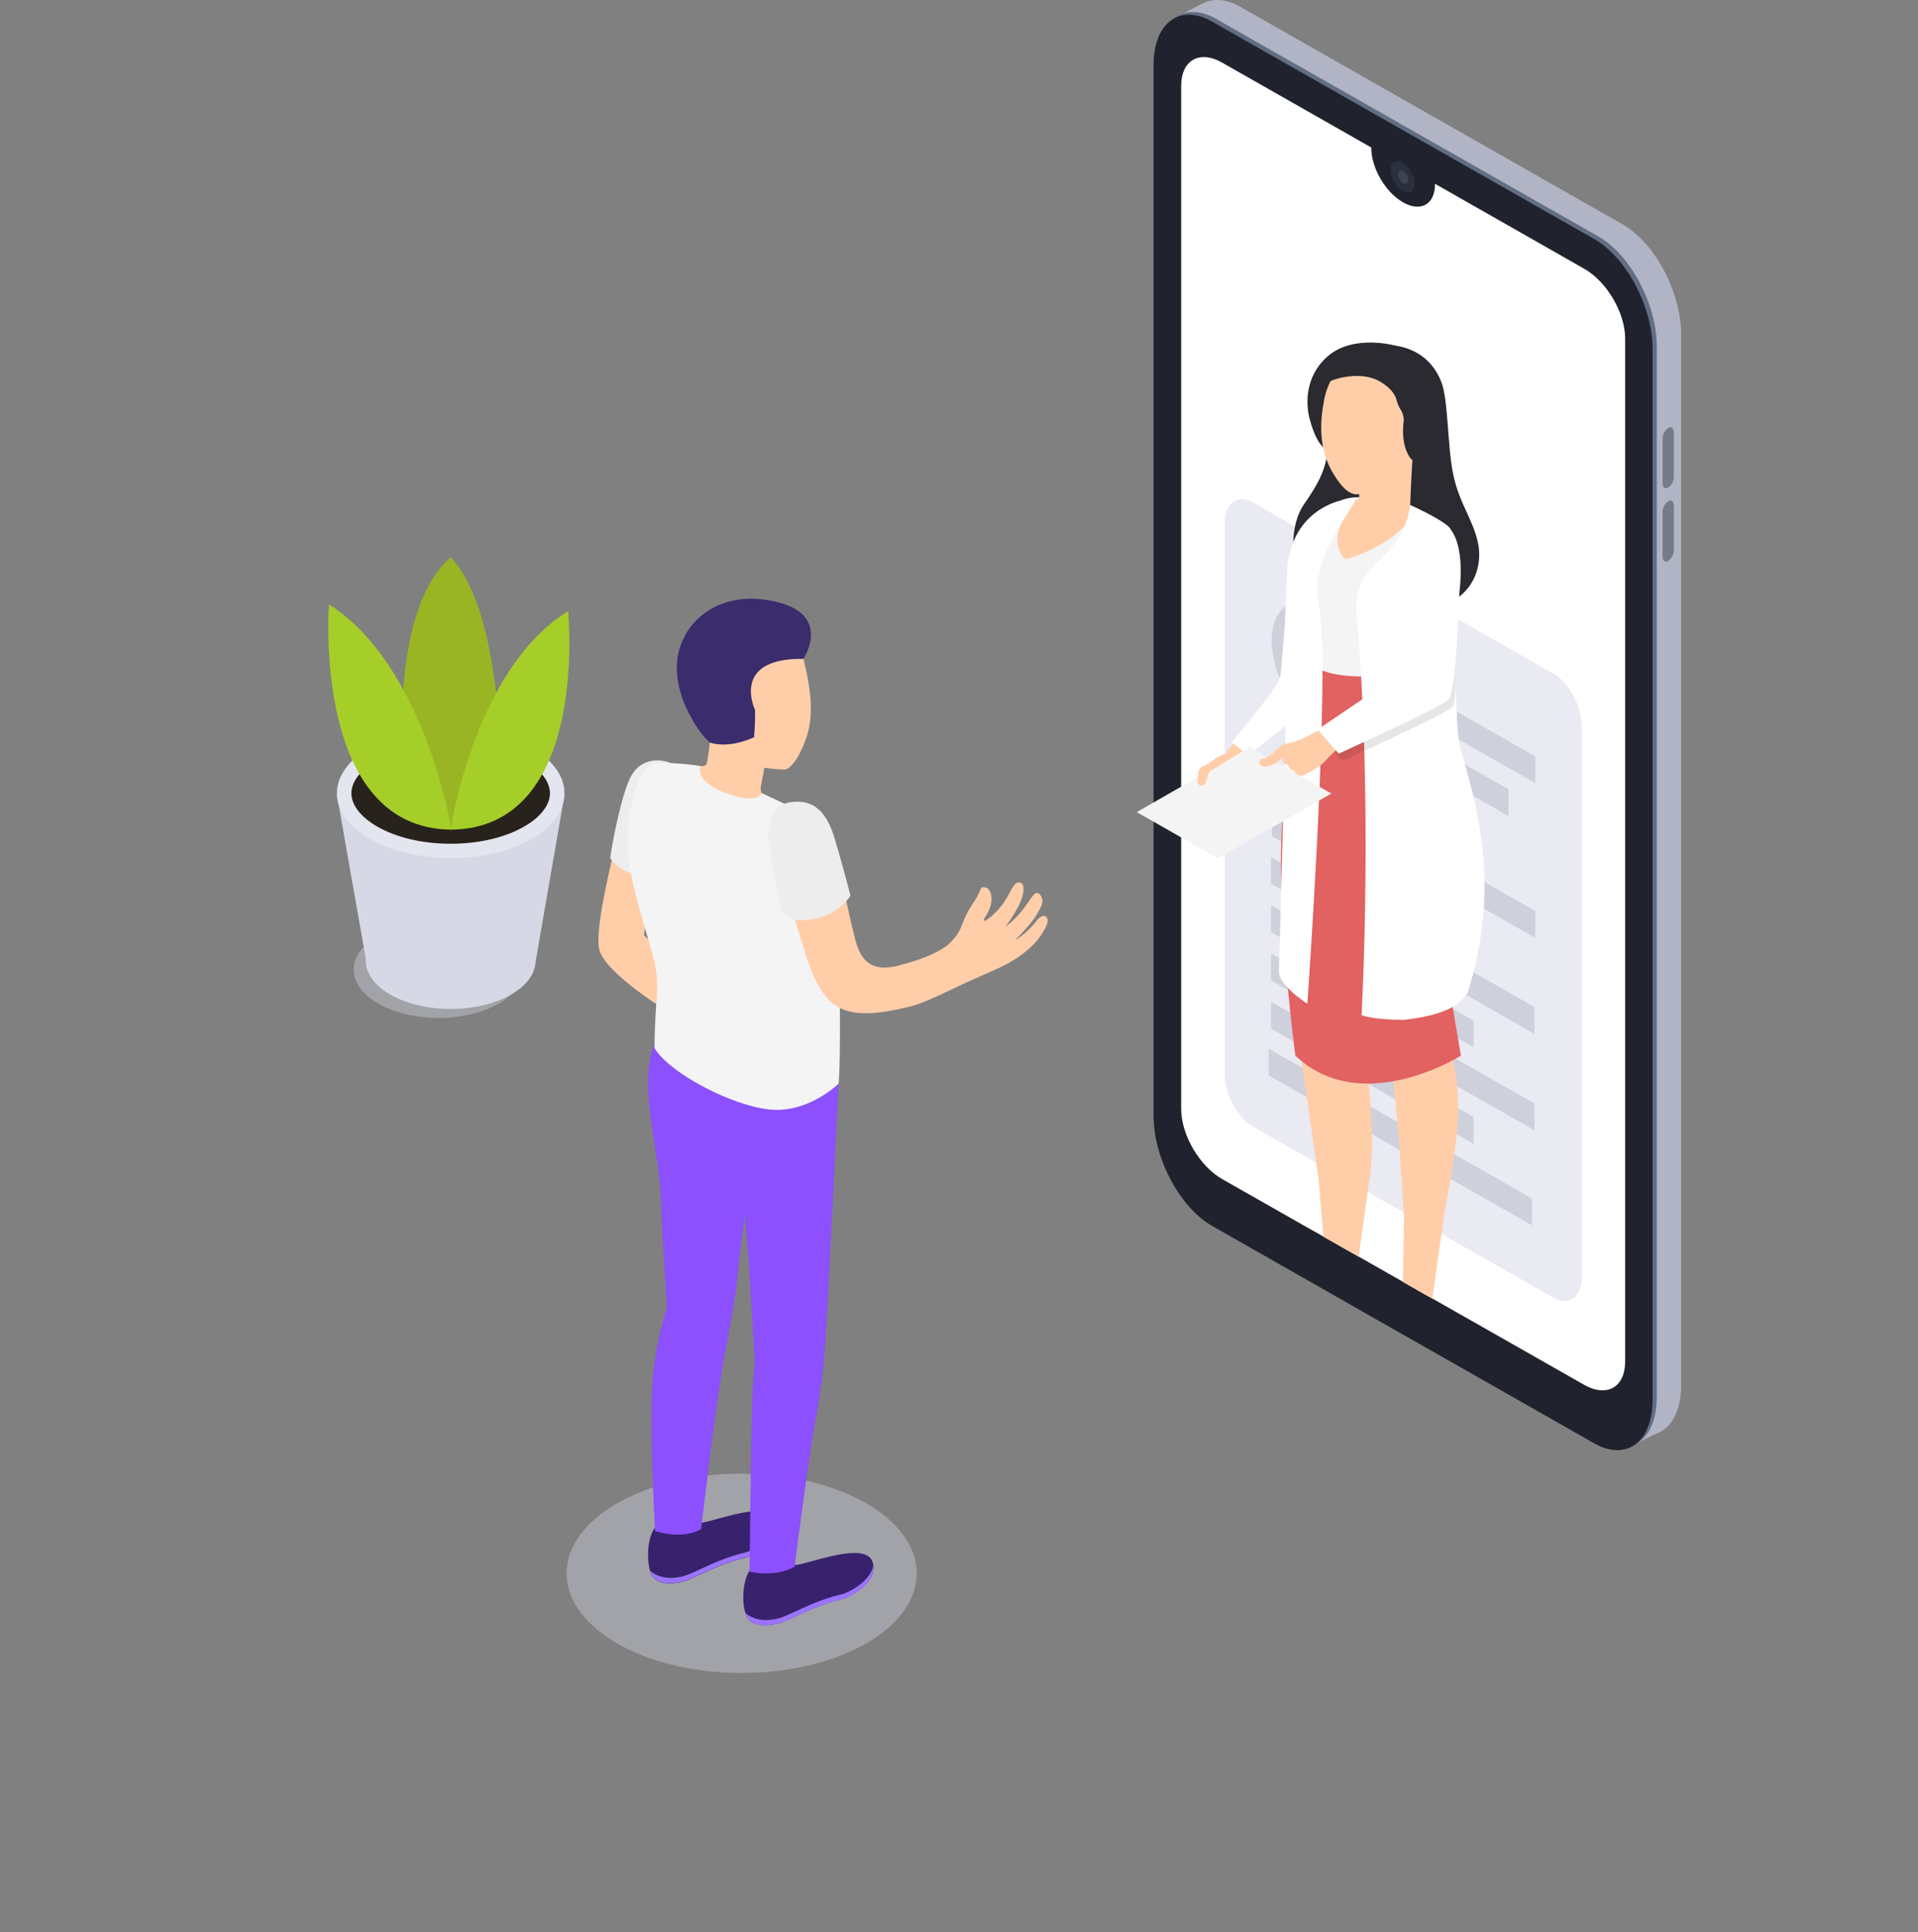 <?xml version="1.0" encoding="UTF-8" standalone="no"?>
<svg
   viewBox="0 0 496.36 500"
   version="1.1"
   id="svg164"
   sodipodi:docname="features.svg"
   inkscape:version="1.2.2 (732a01da63, 2022-12-09)"
   xmlns:inkscape="http://www.inkscape.org/namespaces/inkscape"
   xmlns:sodipodi="http://sodipodi.sourceforge.net/DTD/sodipodi-0.dtd"
   xmlns="http://www.w3.org/2000/svg"
   xmlns:svg="http://www.w3.org/2000/svg">
  <rect x="0" y="0" width="496.36" height="500" fill="#808080" stroke="none"/>
  <sodipodi:namedview
     id="namedview166"
     pagecolor="#ffffff"
     bordercolor="#000000"
     borderopacity="0.25"
     inkscape:showpageshadow="2"
     inkscape:pageopacity="0.0"
     inkscape:pagecheckerboard="0"
     inkscape:deskcolor="#d1d1d1"
     showgrid="false"
     inkscape:zoom="1.658"
     inkscape:cx="248.19059"
     inkscape:cy="250.30157"
     inkscape:window-width="1920"
     inkscape:window-height="1009"
     inkscape:window-x="-8"
     inkscape:window-y="-8"
     inkscape:window-maximized="1"
     inkscape:current-layer="Слой_2" />
  <defs
     id="defs4">
    <style
       id="style2">.cls-1{fill:#b1b4c4;}.cls-2{fill:#616e84;}.cls-3{fill:#20232d;}.cls-4,.cls-6{fill:#fff;}.cls-5{fill:#2b303f;}.cls-14,.cls-6{opacity:0.1;}.cls-7{fill:#757b89;}.cls-8{fill:#e9eaf2;}.cls-9{fill:#ced0db;}.cls-10{fill:#2b2a30;}.cls-11{fill:#ffcea9;}.cls-12{fill:#f4f4f4;}.cls-13{fill:#e26161;}.cls-15,.cls-21{fill:#d6d8e5;}.cls-15{opacity:0.4;}.cls-16{fill:#ededed;}.cls-17{fill:#38226d;}.cls-18{fill:#9c73ff;}.cls-19{fill:#8c50ff;}.cls-20{fill:#3a2c6d;}.cls-22{fill:#e4e6ef;}.cls-23{fill:#28221c;}.cls-24{fill:#99b524;}.cls-25{fill:#a6ce28;}.cls-26{fill:#d9dce8;}.cls-27{fill:#eff1f9;}.cls-28{fill:#d3d6e2;}.cls-29{fill:#c5c8d3;}</style>
  </defs>
  <title
     id="title6">Telemedicine_SVG</title>
  <g
     id="Слой_2"
     data-name="Слой 2">
    <path
       class="cls-1"
       d="M 419.895,369.678 321.041,313.386 c -8.375,-4.759 -15.165,-17.548 -15.165,-28.548 V 13.087 c 0,-11 6.79,-16.058 15.165,-11.289 L 419.895,58.044 C 428.27,62.813 435.06,75.601 435.06,86.601 V 358.38 c 0,11 -6.79,16.067 -15.165,11.298 z"
       id="path8"
       style="stroke-width:0.91" />
    <polygon
       class="cls-1"
       points="420.36,414.76 428.91,410.44 420.71,396.38 "
       id="polygon10"
       transform="matrix(0.916,0,0,0.903,36.4,1.8474501e-4)" />
    <polygon
       class="cls-1"
       points="292.4,4.99 300.27,0.86 298.68,12.46 "
       id="polygon12"
       transform="matrix(0.916,0,0,0.903,36.4,1.8474501e-4)" />
    <path
       class="cls-2"
       d="m 413.59,372.785 -98.854,-56.256 c -8.375,-4.759 -15.165,-17.548 -15.165,-28.548 V 16.193 c 0,-11 6.79,-16.058 15.165,-11.298 l 98.854,56.256 c 8.375,4.769 15.165,17.548 15.165,28.557 V 361.487 c 0,11.009 -6.79,16.067 -15.165,11.298 z"
       id="path14"
       style="stroke-width:0.91" />
    <path
       class="cls-3"
       d="M 427.674,90.403 V 362.155 c 0,11.018 -6.781,16.067 -15.156,11.307 l -38.77,-22.063 -12.05,-6.837 -48.016,-27.338 c -8.375,-4.769 -15.156,-17.548 -15.156,-28.557 V 16.889 c 0,-11.009 6.781,-16.058 15.156,-11.298 l 98.863,56.247 c 8.375,4.778 15.129,17.548 15.129,28.566 z"
       id="path16"
       style="stroke-width:0.91" />
    <path
       class="cls-4"
       d="M 420.573,87.604 V 352.311 c 0,6.656 -4.737,9.374 -10.602,6.033 l -30.862,-17.548 -2.749,-1.553 -0.916,-0.533 -6.68,-3.793 -19.335,-10.991 v 0 l -8.018,-4.561 -3.225,-1.806 -21.91,-12.463 c -5.855,-3.333 -10.602,-11.443 -10.602,-18.126 V 22.244 c 0,-6.674 4.747,-9.374 10.602,-6.042 l 38.596,21.964 v 0.108 c 0,5.193 3.665,11.506 8.247,14.098 4.582,2.592 8.247,0.488 8.247,-4.696 0,0 0,-0.081 0,-0.117 l 38.605,21.982 c 5.865,3.314 10.602,11.425 10.602,18.063 z"
       id="path18"
       style="stroke-width:0.91" />
    <ellipse
       class="cls-5"
       cx="290.169"
       cy="219.461"
       rx="2.547"
       ry="4.387"
       transform="matrix(0.869,-0.495,0.505,0.863,0,0)"
       id="ellipse20"
       style="stroke-width:0.91" />
    <path
       class="cls-6"
       d="m 363.119,47.351 a 2.896,2.854 0 0 1 -1.32,-2.249 c 0,-0.822 0.586,-1.156 1.32,-0.741 a 2.896,2.854 0 0 1 1.329,2.24 c 0,0.822 -0.605,1.156 -1.329,0.75 z"
       id="path22"
       style="stroke-width:0.91" />
    <path
       class="cls-7"
       d="m 431.715,126.158 v 0 c -0.806,0.461 -1.457,0 -1.457,-1.084 v -11.587 a 3.5,3.45 0 0 1 1.457,-2.709 v 0 c 0.806,-0.461 1.457,0 1.457,1.093 v 11.587 a 3.491,3.441 0 0 1 -1.457,2.7 z"
       id="path24"
       style="stroke-width:0.91" />
    <path
       class="cls-7"
       d="m 431.715,145.151 v 0 c -0.806,0.452 -1.457,0 -1.457,-1.093 v -11.587 a 3.51,3.459 0 0 1 1.457,-2.755 v 0 c 0.806,-0.452 1.457,0 1.457,1.093 v 11.587 a 3.51,3.459 0 0 1 -1.457,2.755 z"
       id="path26"
       style="stroke-width:0.91" />
    <path
       class="cls-8"
       d="m 402.017,335.784 -77.751,-44.253 c -4.032,-2.294 -7.331,-8.462 -7.331,-13.764 V 135.47 c 0,-5.31 3.28,-7.749 7.331,-5.419 l 77.751,44.253 c 4.041,2.303 7.331,8.462 7.331,13.773 v 142.333 c 0,5.229 -3.317,7.668 -7.331,5.374 z"
       id="path28"
       style="stroke-width:0.91" />
    <ellipse
       class="cls-9"
       cx="208.734"
       cy="321.433"
       rx="11.897"
       ry="20.459"
       transform="matrix(0.869,-0.495,0.505,0.863,0,0)"
       id="ellipse30"
       style="stroke-width:0.91" />
    <polygon
       class="cls-9"
       points="394,216.73 394,224.41 361.18,205.46 361.18,197.78 "
       id="polygon32"
       transform="matrix(0.916,0,0,0.903,36.4,1.8474501e-4)" />
    <polygon
       class="cls-9"
       points="386.43,226.18 386.43,233.85 361.18,219.28 361.18,211.6 "
       id="polygon34"
       transform="matrix(0.916,0,0,0.903,36.4,1.8474501e-4)" />
    <polygon
       class="cls-9"
       points="394,261.06 394,268.74 319.61,225.79 319.61,218.12 "
       id="polygon36"
       transform="matrix(0.916,0,0,0.903,36.4,1.8474501e-4)" />
    <polygon
       class="cls-9"
       points="376.83,264.97 376.83,272.65 319.61,239.61 319.61,231.93 "
       id="polygon38"
       transform="matrix(0.916,0,0,0.903,36.4,1.8474501e-4)" />
    <polygon
       class="cls-9"
       points="393.74,288.55 393.74,296.23 319.35,253.28 319.35,245.6 "
       id="polygon40"
       transform="matrix(0.916,0,0,0.903,36.4,1.8474501e-4)" />
    <polygon
       class="cls-9"
       points="376.58,292.46 376.58,300.14 319.35,267.1 319.35,259.42 "
       id="polygon42"
       transform="matrix(0.916,0,0,0.903,36.4,1.8474501e-4)" />
    <polygon
       class="cls-9"
       points="393.74,316.19 393.74,323.87 319.35,280.92 319.35,273.24 "
       id="polygon44"
       transform="matrix(0.916,0,0,0.903,36.4,1.8474501e-4)" />
    <polygon
       class="cls-9"
       points="393.08,343.44 393.08,351.12 318.69,308.17 318.69,300.5 "
       id="polygon46"
       transform="matrix(0.916,0,0,0.903,36.4,1.8474501e-4)" />
    <polygon
       class="cls-9"
       points="376.58,320.1 376.58,327.78 319.35,294.74 319.35,287.06 "
       id="polygon48"
       transform="matrix(0.916,0,0,0.903,36.4,1.8474501e-4)" />
    <g
       id="Girl_14"
       transform="matrix(0.916,0,0,0.903,36.4,1.8474501e-4)">
      <path
         id="_Контур_"
         data-name="&lt;Контур&gt;"
         class="cls-10"
         d="m 344.14,101.42 c 2.09,-3.36 18.07,-5.57 23.32,8 2,5.13 1.69,18.25 3.36,26.5 1.67,8.25 5.59,12.91 7,19.6 1.41,6.69 -0.89,17.89 -17,19.87 -16.11,1.98 -28.51,-3.67 -32.31,-8.81 -3.8,-5.14 -3.89,-16.06 0.07,-21.92 3.96,-5.86 6.95,-10.64 6.86,-18.27 z" />
      <path
         id="_Контур_2"
         data-name="&lt;Контур&gt;"
         class="cls-10"
         d="m 354.69,99.09 c 0,0 -12,-3.47 -19.32,3 -6.67,5.94 -6.11,14 -5.14,17.83 0.97,3.83 2.91,9 5.93,9.27 3.02,0.27 18.53,-30.1 18.53,-30.1 z" />
      <path
         id="_Контур_3"
         data-name="&lt;Контур&gt;"
         class="cls-11"
         d="m 359.29,131.89 c 0,0 -0.79,13.41 -0.55,14.39 0.24,0.98 5.27,1.94 6.67,3.11 1.4,1.17 -7.29,14.77 -11.71,16.79 -4.42,2.02 -18.12,-3.13 -19.07,-10 -0.87,-6.27 3.92,-11.14 5.77,-12.84 a 27.21,27.21 0 0 1 3.78,-0.1 l 0.4,-6.5 c 6,-1.86 14.71,-4.85 14.71,-4.85 z" />
      <path
         class="cls-11"
         d="m 326.87,157.22 c -0.08,-0.37 -2,0.71 -2.05,0.74 -0.05,0.03 -0.95,34.4 -2.65,37.51 v 0 c -4.28,7.31 -15.66,19.66 -15.94,21.05 -0.84,4.17 1.58,0.43 5.49,0 2.2,-0.27 15.11,-13.34 18,-16.32 l 0.18,0.11 c 0,-0.12 0,-0.23 0.05,-0.34 l 0.38,-0.39 a 17.16,17.16 0 0 0 0.09,-2.78 c 5.37,-37.37 -1.23,-39.86 -3.55,-39.58 z"
         id="path55" />
      <path
         class="cls-4"
         d="m 323.94,162.5 -0.68,16.56 -1.09,13.05 c 0,0 0.21,1.75 -1.71,4.81 -1.92,3.06 -12.18,15.77 -12.18,15.77 l 4.64,3.85 10.57,-8.68 7,-46.76 -3.68,-4.55 z"
         id="path57" />
      <path
         id="_Контур_4"
         data-name="&lt;Контур&gt;"
         class="cls-12"
         d="m 361.13,147.59 c 3.76,0.58 8.07,2.59 8.66,4.65 0.69,2.41 2.18,13.75 -1.08,22.38 -3.26,8.63 -5.46,14.12 -7.33,17.83 0,0 -16.3,7 -29.44,-1.16 0,0 -0.9,-9.24 -1,-14.19 -12.13,-10.58 -1.76,-23.63 8.51,-33.76 a 20.85,20.85 0 0 1 3.7,-0.05 c 0,0 -9.16,10.84 -2.79,17 13.69,-4.13 16.4,-10.29 20.77,-12.7 z" />
      <path
         id="_Контур_5"
         data-name="&lt;Контур&gt;"
         class="cls-11"
         d="m 334.24,115.28 v 0 c 1.36,-8.61 7.58,-15.12 16.46,-14.6 a 17.07,17.07 0 0 1 8.59,31.21 17.47,17.47 0 0 1 -1.37,3.77 c -3.15,3.66 -11.51,6 -14.27,6 -2.38,0 -4.44,-2.2 -6.67,-5.9 -4.66,-7.68 -3.48,-16.22 -2.74,-20.48 z" />
      <path
         class="cls-10"
         d="m 353.45,100.84 c 6.23,1.22 11.36,3 13.05,9.09 1.16,4.21 2.67,12.25 1.23,15.63 l -0.9,2.44 -7.54,3.89 c 0,0 -3.52,-2.93 -2.43,-11.53 a 6.1,6.1 0 0 0 -1.06,-3.26 10,10 0 0 1 -1,-2.6 c -0.76,-2.4 -2.69,-4 -4.89,-5.29 -5.62,-3.15 -13.84,-0.43 -15,0.71 3.76,-7.78 11.3,-10.5 18.54,-9.08 z"
         id="path61" />
      <path
         class="cls-11"
         d="m 375.56,237.18 c -1,10.88 -7.06,57.12 -7.06,57.12 a 86,86 0 0 1 3.74,24 c -0.06,6.73 -1.82,18.15 -3.81,28.73 l -3.49,25.15 -8.33,-4.82 0.33,-18.75 c -0.43,-6.28 -1.05,-15.55 -1.45,-21.48 -0.65,-9.64 -2.38,-25 -2.88,-28.78 -0.5,-3.78 -1.72,-10.5 -2.31,-18 -0.59,-7.5 -3.41,-45.55 -3.41,-45.55 l -0.39,7.13 c 0,0 -0.37,11.58 -2,25.84 -1.63,14.26 -2.26,20.62 -2.26,20.62 0,0 2.89,5.3 3.26,9.21 0.3,3.09 3.82,27.49 1.71,39.91 l -3.09,22.62 -10,-5.74 -1.29,-16.15 c -1.71,-12.1 -5.32,-37.76 -5.88,-41.1 -0.72,-4.39 -1.32,-6.55 -2.16,-20.35 -0.84,-13.8 -0.53,-43.77 0.86,-54.64 1.39,-10.87 5.4,-26.66 5.4,-26.66 a 32,32 0 0 0 12.06,3 c 7,0.36 18.25,-1.77 18.25,-1.77 a 110,110 0 0 0 6.43,9.95 c 3.15,4.33 9.21,13.86 7.77,30.51 z"
         id="path63" />
      <path
         class="cls-13"
         d="m 361.38,192.45 9.36,18.81 c 0,0 14.29,20.91 -0.52,74.67 l 2.78,16.58 c 0,0 -28,18 -46.77,0 0,0 -6.51,-49.68 -3.05,-72.59 A 263.09,263.09 0 0 1 331.91,191 c 0,0 4.59,5.07 28.22,1.72"
         id="path65" />
      <path
         class="cls-4"
         d="m 339.49,143.34 c 0,0 -13.86,2.26 -15.55,19.16 l 3.17,-3.17 c 0,0 7.77,-11.76 12.38,-15.99 z"
         id="path67" />
      <path
         class="cls-4"
         d="m 343.19,143.29 c -3.58,6.91 -13,18.2 -10.33,30.42 3.54,16.29 -3.24,113.9 -3.24,113.9 0,0 -8,-5.07 -8,-9.13 0,-4.06 3,-109.42 3,-114.41 0,-4.99 8.76,-13.85 14.71,-20.77 a 13.79,13.79 0 0 1 4.91,-0.81 c 0,0.37 0,0.42 -0.05,0.8 -0.3,0.02 -0.47,0 -1,0 z"
         id="path69" />
      <polygon
         class="cls-12"
         points="304.39,245.99 281.42,232.72 313.42,214.12 336.4,227.39 "
         id="polygon71" />
      <path
         class="cls-11"
         d="m 309.29,215.48 c -2,0.46 -4,0.61 -5.68,1.86 a 13.68,13.68 0 0 1 -2,1.48 c -0.32,0.17 -0.63,0.37 -1,0.51 a 3.1,3.1 0 0 0 -1.28,0.85 3.16,3.16 0 0 0 -0.57,1.77 7.53,7.53 0 0 0 -0.11,2.32 c 0.28,1.15 1.47,1.06 2.1,0.26 a 2.46,2.46 0 0 0 0.53,-1.4 3.08,3.08 0 0 1 1.35,-2.45 l 7.65,-4.75 a 0.93,0.93 0 0 0 -0.99,-0.45 z"
         id="path73" />
      <path
         class="cls-4"
         d="m 371.47,173.06 c 0,0 -0.26,28.71 0.79,38 1.05,9.29 14.3,36.51 2.63,73.44 -1.72,2 -3.3,6.05 -18,7.75 -8.77,0 -11.95,-1.34 -11.95,-1.34 0,0 3.39,-61.93 -1.53,-116.31 0,-15 12.9,-13.26 15.29,-29.88 11.39,5.32 11.4,7 11.4,7 z"
         id="path75" />
      <path
         class="cls-14"
         d="m 365.69,151.4 c -6.27,0.7 -7.09,8.65 -7.09,8.65 l -0.29,12.17 c 0,0 0.68,15.52 2.48,20.25 l -27.2,18.69 5.93,6.91 c 0,0 28.74,-13.27 31,-15.37 2.26,-2.1 0,-26.45 0.35,-33.46 C 372.38,156 372,150.7 365.69,151.4 Z"
         id="path77" />
      <path
         class="cls-11"
         d="m 370.19,158.13 c -1.06,-4.35 -4.47,-2.95 -7.4,-5.5 -6.81,9.63 -2.29,35.68 -1.37,38.46 l -26.12,16.65 v 0 c -0.42,0.28 -1.32,0.83 -1.75,1.1 -2.37,1.43 -6.93,3.91 -9.71,4.23 -2.62,0.3 -4,4 -6.78,4.31 a 1.08,1.08 0 0 0 -0.71,1.86 c 1.12,1.08 4.11,0.19 6.15,-2.2 a 1,1 0 0 0 0,0.18 2,2 0 0 0 1.64,2 0.94,0.94 0 0 0 0.14,0.49 2,2 0 0 0 1.56,1.13 v 0 a 2,2 0 0 0 2.15,1.39 2.37,2.37 0 0 0 1.57,-0.72 13.81,13.81 0 0 0 5.71,-4.12 57,57 0 0 1 4.24,-3.94 c 7.09,-3.05 28.35,-12.13 29.3,-13.42 1.38,-1.91 2.89,-35.69 1.38,-41.9 z"
         id="path79" />
      <path
         class="cls-4"
         d="m 364.64,149.3 c -6.27,0.7 -7.09,8.65 -7.09,8.65 l -0.29,12.16 c 0,0 0.68,15.53 2.47,20.26 l -27.19,18.69 5.93,6.91 c 0,0 28.74,-13.27 30.95,-15.37 2.21,-2.1 2.77,-23.74 3.15,-30.74 1.56,-13.22 -1.65,-21.26 -7.93,-20.56 z"
         id="path81" />
    </g>
    <g
       id="Men_2"
       transform="matrix(0.916,0,0,0.903,36.4,1.8474501e-4)">
      <ellipse
         class="cls-15"
         cx="169.8"
         cy="450.86"
         rx="49.46"
         ry="28.56"
         id="ellipse84" />
      <path
         id="_Контур_6"
         data-name="&lt;Контур&gt;"
         class="cls-11"
         d="m 134.56,239.1 c -0.55,4.81 -6.29,25.56 -5.06,32.67 1.23,7.11 20.84,19 20.84,19 l 2.72,-12.17 -10.86,-10.6 2.93,-20.15 z" />
      <path
         id="_Контур_7"
         data-name="&lt;Контур&gt;"
         class="cls-16"
         d="m 149.73,218.65 c -2.8,-1.21 -8,-1.48 -10.92,3.3 -2.92,4.78 -5.88,21.16 -6.15,24 0,0 4.05,5.59 10.12,4.66 z" />
      <path
         class="cls-17"
         d="m 172.12,450 a 16.84,16.84 0 0 0 12.69,-1.54 c 3.05,0.09 19.64,-7 21.9,-1.05 2,5.23 -5.21,10.06 -9.05,11 -8.38,2 -14.58,6.21 -17.95,6.92 -2.5,0.53 -5.75,0.88 -7.75,-1.09 -2.39,-2.36 -2.19,-11.11 0.16,-14.24 z"
         id="path88" />
      <path
         class="cls-18"
         d="m 179.71,463.89 c 3.37,-0.7 9.57,-4.88 17.95,-6.91 3.22,-0.78 8.76,-4.3 9.32,-8.5 0.74,4.81 -5.74,9.08 -9.32,9.94 -8.38,2 -14.58,6.21 -17.95,6.92 -2.5,0.53 -5.75,0.88 -7.75,-1.09 a 5,5 0 0 1 -1.1,-2 c 2.92,2.42 6.35,2.17 8.85,1.64 z"
         id="path90" />
      <path
         class="cls-17"
         d="m 145.21,437.93 a 16.78,16.78 0 0 0 12.69,-1.53 c 3.06,0.09 19.64,-7 21.9,-1 2,5.23 -5.21,10.06 -9.05,11 -8.38,2 -14.58,6.21 -17.94,6.92 -2.51,0.53 -5.76,0.88 -7.75,-1.1 -2.4,-2.42 -2.19,-11.17 0.15,-14.29 z"
         id="path92" />
      <path
         class="cls-18"
         d="m 152.81,451.81 c 3.36,-0.71 9.56,-4.88 17.94,-6.91 3.22,-0.78 8.76,-4.31 9.32,-8.5 0.75,4.81 -5.74,9.08 -9.32,9.94 -8.38,2 -14.58,6.21 -17.94,6.92 -2.51,0.53 -5.76,0.88 -7.75,-1.1 a 4.76,4.76 0 0 1 -1.1,-2 c 2.91,2.42 6.34,2.18 8.85,1.65 z"
         id="path94" />
      <path
         id="_Контур_8"
         data-name="&lt;Контур&gt;"
         class="cls-19"
         d="m 144.88,392.86 a 101.35,101.35 0 0 1 3.83,-18.17 c 0,0 -1.14,-15.69 -1.71,-30.55 -0.65,-16.87 -6.5,-31.72 -1.89,-45.18 l 52.06,11.58 c 0,0 -3.15,67.26 -3.85,75.4 A 151.22,151.22 0 0 1 191,404.82 c -2.38,13.06 -6.24,44.12 -6.24,44.12 -5.51,3.2 -12.73,1.43 -12.73,1.43 0,0 0.4,-39.28 0.75,-48.69 0.43,-11.49 0.78,-10.61 0.78,-10.61 l -1.72,-28.61 -1.12,-14.24 c 0,0 -1.44,10.45 -2.38,19.78 -0.82,8.14 -2.78,15.5 -5,30.64 -1.9,13.14 -5,39.54 -5,39.54 -5.5,3.2 -13,0.55 -13,0.55 0,0 -1.95,-34.47 -0.46,-45.87 z" />
      <path
         id="_Контур_9"
         data-name="&lt;Контур&gt;"
         class="cls-11"
         d="m 152.48,218.93 c 4,0.2 6.92,1.22 7.42,0 a 52.39,52.39 0 0 0 0.9,-6.2 c -0.46,-1.15 -0.85,-2.38 -0.85,-2.38 -5,-3.07 -6.55,-8.45 -7.21,-14.71 -1.11,-10.71 4.67,-20.09 15.38,-21.21 10.07,-1 17.48,6 19.45,15.75 1.07,4.79 3.19,13.86 0.32,21.75 -1.6,4.41 -3.66,7.91 -5.73,8.59 A 51.23,51.23 0 0 1 176.21,220 v 0 c 0,0 -0.53,3 -0.9,4.88 -0.37,1.88 -0.22,2.92 3.58,5.27 3.8,2.35 -5.75,7.15 -12,6.68 -6.25,-0.47 -13.25,-4.24 -15.18,-8.28 -2.13,-4.45 -1.95,-9.75 0.77,-9.62 z" />
      <path
         id="_Контур_10"
         data-name="&lt;Контур&gt;"
         class="cls-12"
         d="m 158.22,219.52 c -1.1,2.74 1.69,6.09 9.14,8.43 7.45,2.34 8.11,-0.67 8.11,-0.67 0,0 10.92,5 14.47,7.45 4.47,3.13 6.45,12.17 7.06,27.43 0.69,17.66 0.75,43.86 0.17,48.38 0,0 -8.35,8.32 -19,7.44 -10.65,-0.88 -28.67,-10.33 -33,-17.64 0.12,-15.48 1.93,-18 -0.58,-26.92 -5.74,-20.42 -8.76,-28.78 -6,-42.35 2.3,-11.19 5.52,-12.58 9.94,-12.47 a 92,92 0 0 1 9.69,0.92 z" />
      <path
         id="_Контур_11"
         data-name="&lt;Контур&gt;"
         class="cls-11"
         d="m 213.8,276.76 c -8.77,2.21 -10.83,-3.32 -12,-7.9 -2.79,-11.09 -4.29,-21.1 -6.37,-27.39 -2.45,-7.42 -5,-8.61 -8.62,-10.05 -4.24,-1.7 -7.88,1.88 -6.47,11.32 1.67,11.18 3.86,19 8,32.25 1.09,3.45 3.53,9.59 7.2,12.55 4.52,3.66 11.34,3.5 21.65,0.94 4.4,-1.1 9.22,-3.73 17.54,-7.61 2.23,-1 4,-1.73 8.25,-3.73 4.25,-2 8.75,-5.33 11,-8.58 2.25,-3.25 2.54,-4.78 2.08,-5.52 -0.57,-0.93 -1.59,-0.73 -2.79,0.64 a 23.8,23.8 0 0 1 -6.31,5.84 c 0,0 2.77,-2.86 4.27,-4.72 a 23.58,23.58 0 0 0 3.32,-5.42 c 0.79,-1.9 -0.84,-4.47 -2.08,-3.12 -1.24,1.35 -1.83,2.73 -4.1,5.45 a 23.73,23.73 0 0 1 -4.07,3.87 44.57,44.57 0 0 0 3.75,-6 c 1.44,-2.94 1.42,-4.45 1.36,-5.44 -0.06,-0.99 -1.46,-2.17 -2.77,-0.3 -1.19,1.69 -2,4.33 -4.71,7.2 -2,2.08 -3.71,3.28 -3.76,2.7 -0.05,-0.58 1.21,-1.72 1.93,-4.14 0.72,-2.42 0,-5 -1.34,-5.26 -1.34,-0.26 -1.08,-0.2 -2.16,2.06 -1.08,2.26 -2.72,3.94 -4,7.25 -1.11,2.91 -1.61,4.09 -3.61,6.21 -2.09,2.26 -6.85,4.8 -15.19,6.9 z" />
      <path
         id="_Контур_12"
         data-name="&lt;Контур&gt;"
         class="cls-16"
         d="m 183.57,229.9 c 5.86,-0.86 10,1.78 12.58,10.65 2.58,8.87 4.4,16.16 4.4,16.16 a 15.94,15.94 0 0 1 -9.81,6.51 c -7,1.7 -9.53,-1.65 -9.53,-1.65 0,0 -2,-9.3 -3.16,-15.63 -1.16,-6.33 -1.73,-14.94 5.52,-16.04 z" />
      <path
         class="cls-20"
         d="m 187.23,188.81 c 0,0 9.26,-14.07 -10.79,-16.94 -14.46,-2.06 -23.76,7.23 -24.83,17.31 -1,9.63 4.91,19.63 9.19,23.6 2.09,0.75 6.59,1.18 12.5,-1.51 a 70.89,70.89 0 0 0 0.27,-7.89 c 0,0 -7.05,-14.83 13.66,-14.57 z"
         id="path101" />
    </g>
    <ellipse
       class="cls-15"
       cx="113.495"
       cy="250.892"
       rx="21.974"
       ry="12.508"
       id="ellipse104"
       style="stroke-width:0.91" />
    <ellipse
       class="cls-21"
       cx="116.628"
       cy="248.571"
       rx="21.974"
       ry="12.508"
       id="ellipse106"
       style="stroke-width:0.91" />
    <polygon
       class="cls-21"
       points="34.29,346.76 81.92,346.76 90.11,298.81 25.9,298.46 "
       id="polygon108"
       transform="matrix(0.916,0,0,0.903,63.481,-63.731)" />
    <ellipse
       class="cls-22"
       cx="116.628"
       cy="205.275"
       rx="29.442"
       ry="16.753"
       id="ellipse110"
       style="stroke-width:0.91" />
    <path
       class="cls-23"
       d="m 116.628,218.334 c -7.212,0 -13.937,-1.562 -18.941,-4.407 -4.288,-2.447 -6.753,-5.599 -6.753,-8.652 0,-3.053 2.465,-6.205 6.753,-8.643 4.994,-2.845 11.729,-4.416 18.941,-4.416 7.212,0 13.947,1.571 18.95,4.416 4.288,2.438 6.744,5.59 6.744,8.643 0,3.053 -2.456,6.205 -6.744,8.652 -5.003,2.845 -11.729,4.407 -18.95,4.407 z"
       id="path112"
       style="stroke-width:0.91" />
    <path
       class="cls-24"
       d="m 129.301,192.081 c 0,0 -0.577,-35.367 -12.673,-47.866 -14.762,12.806 -12.425,47.92 -12.425,47.92 l 12.609,22.578 v 0 c 1.649,0.054 12.49,-22.632 12.49,-22.632 z"
       id="path114"
       style="stroke-width:0.91" />
    <path
       class="cls-25"
       d="m 116.812,214.686 c 0,0 -6.717,-42.375 -31.678,-58.297 0,0 -4.453,58.044 31.678,58.297 z"
       id="path116"
       style="stroke-width:0.91" />
    <path
       class="cls-25"
       d="m 116.628,214.686 c 0,0 6.057,-41.544 30.386,-56.536 0,0 5.745,56.283 -30.386,56.536 z"
       id="path118"
       style="stroke-width:0.91" />
  </g>
</svg>
